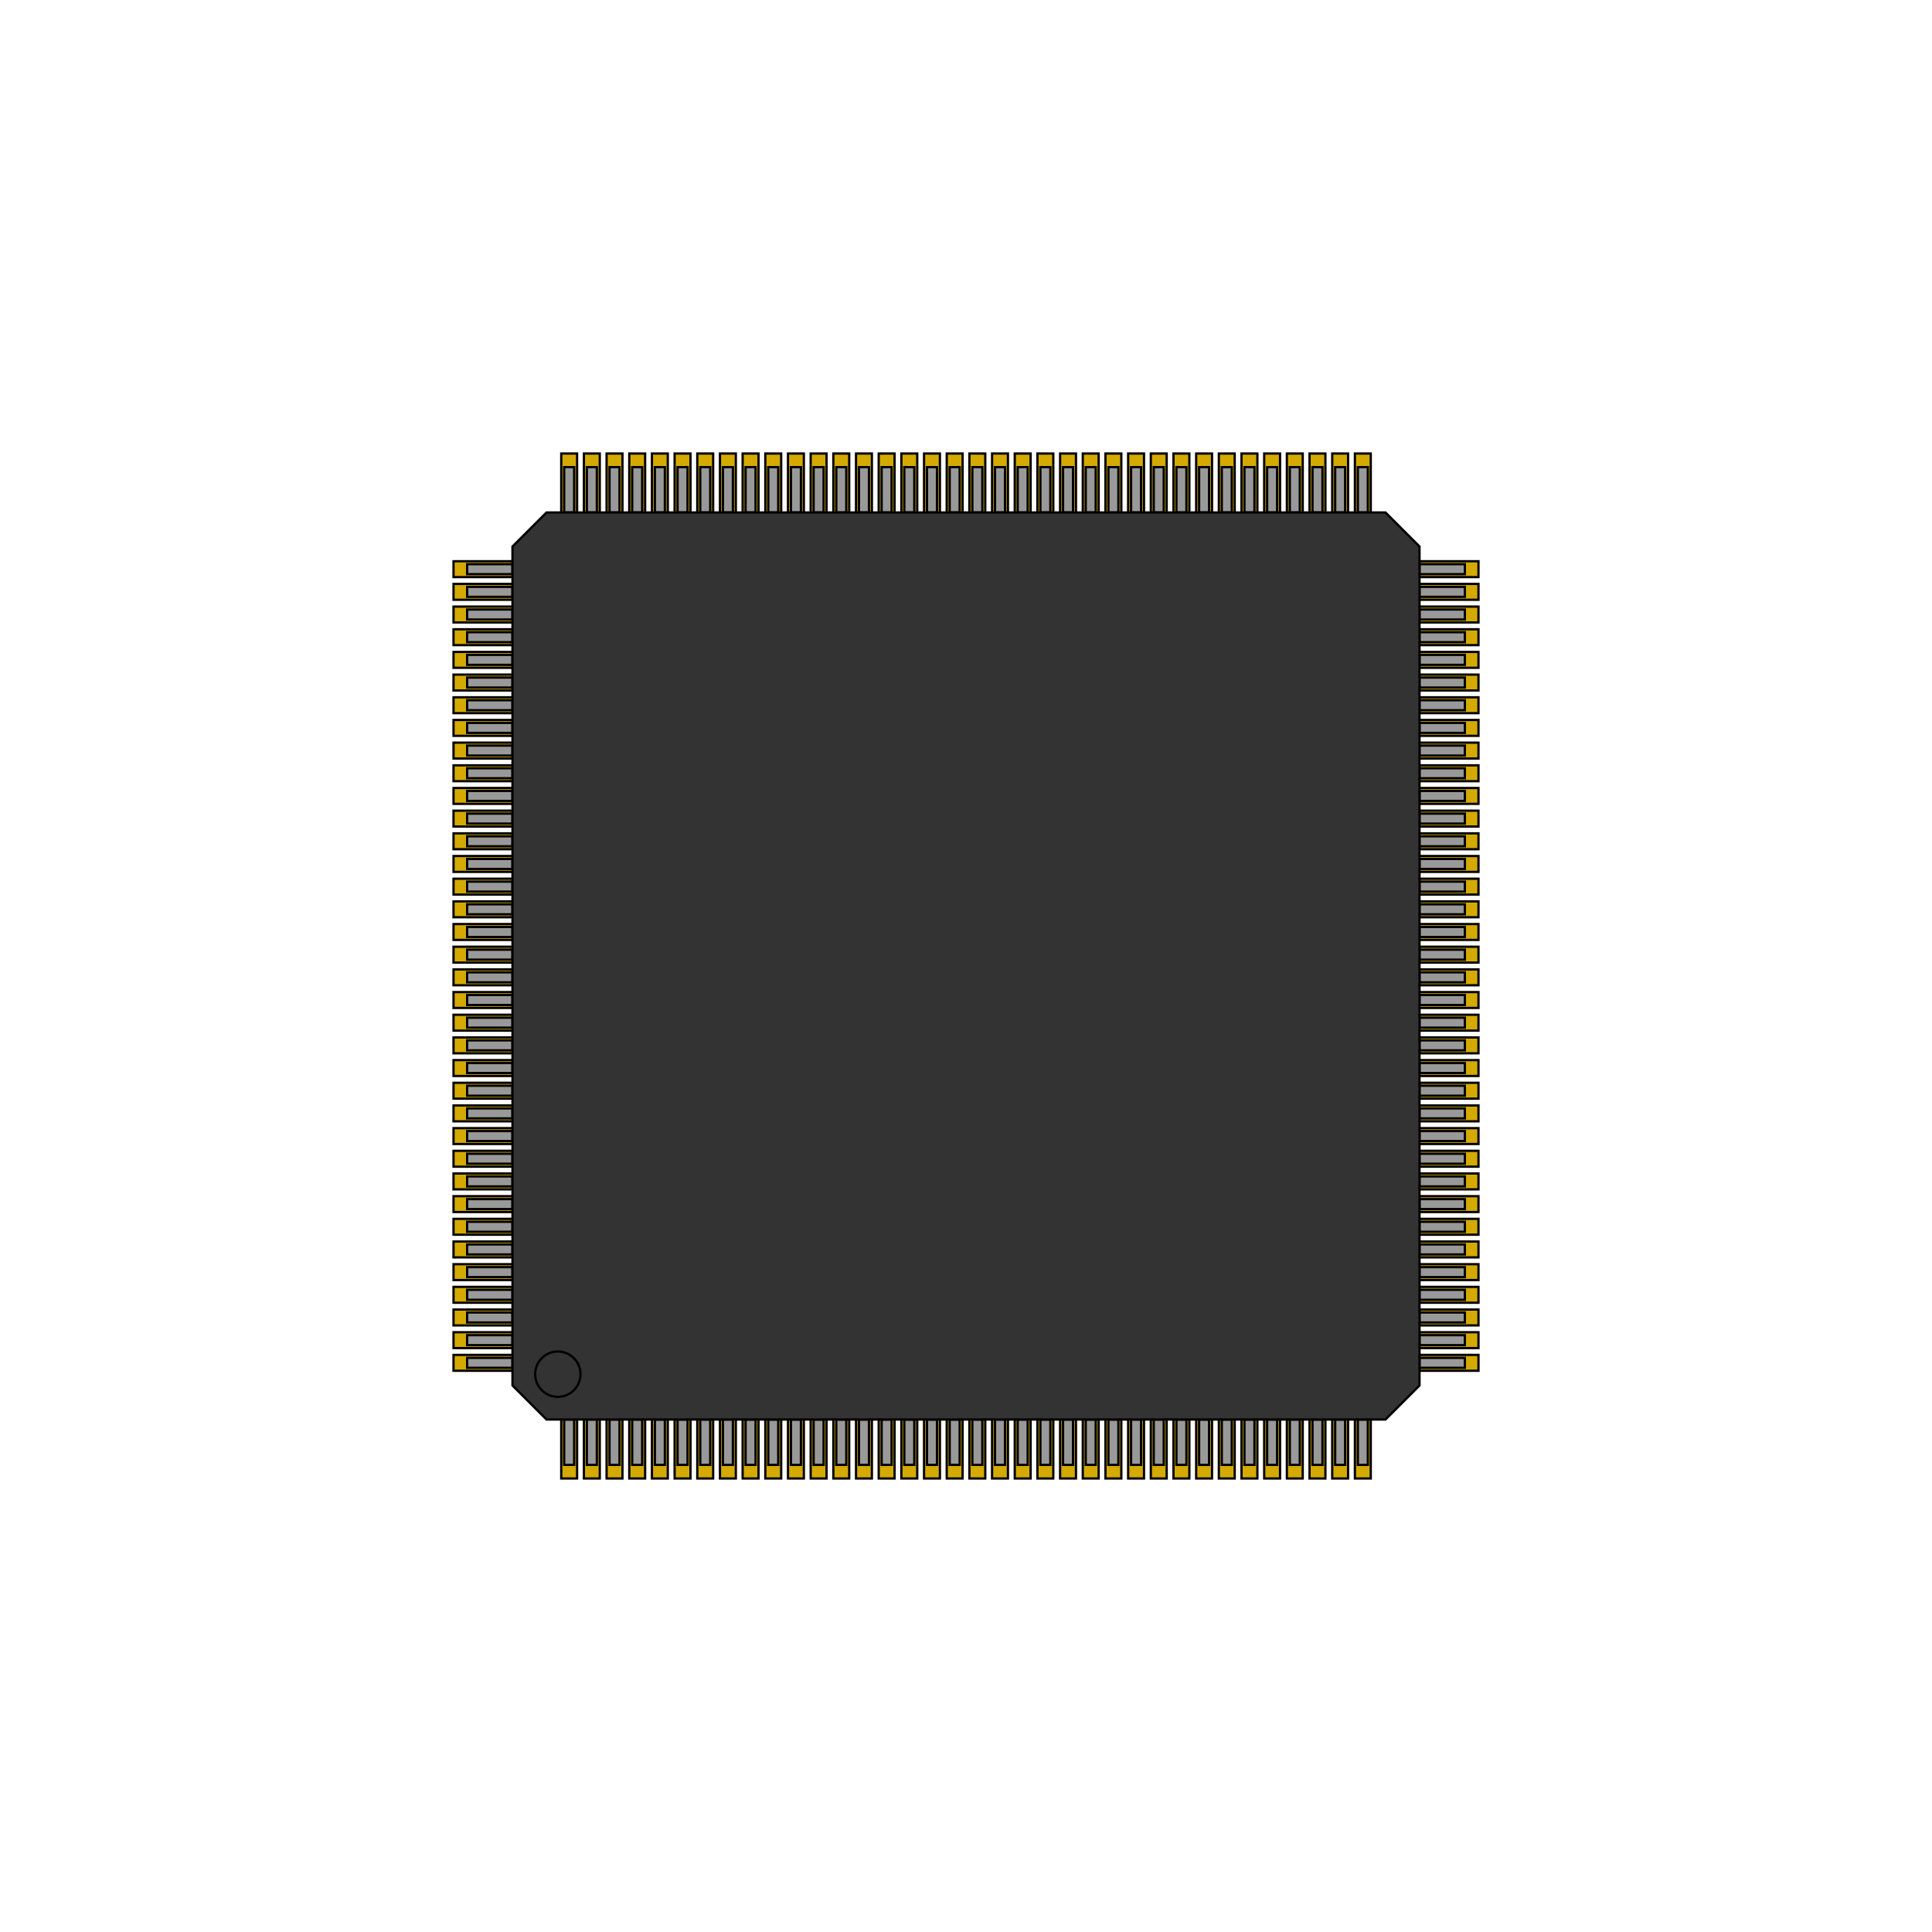 <?xml version="1.0" encoding="utf-8" ?>
<svg baseProfile="full" height="42.6" version="1.1" width="42.6" xmlns="http://www.w3.org/2000/svg" xmlns:ev="http://www.w3.org/2001/xml-events" xmlns:xlink="http://www.w3.org/1999/xlink"><defs /><g id="pads"><rect fill="#D4AA00" height="1.35" stroke="black" stroke-width="0.05" width="0.35" x="12.375" y="10" /><rect fill="#D4AA00" height="1.35" stroke="black" stroke-width="0.05" width="0.35" x="12.875" y="10" /><rect fill="#D4AA00" height="1.35" stroke="black" stroke-width="0.05" width="0.35" x="13.375" y="10" /><rect fill="#D4AA00" height="1.35" stroke="black" stroke-width="0.05" width="0.35" x="13.875" y="10" /><rect fill="#D4AA00" height="1.35" stroke="black" stroke-width="0.05" width="0.35" x="14.375" y="10" /><rect fill="#D4AA00" height="1.35" stroke="black" stroke-width="0.05" width="0.35" x="14.875" y="10" /><rect fill="#D4AA00" height="1.35" stroke="black" stroke-width="0.05" width="0.35" x="15.375" y="10" /><rect fill="#D4AA00" height="1.35" stroke="black" stroke-width="0.05" width="0.35" x="15.875" y="10" /><rect fill="#D4AA00" height="1.35" stroke="black" stroke-width="0.05" width="0.35" x="16.375" y="10" /><rect fill="#D4AA00" height="1.35" stroke="black" stroke-width="0.05" width="0.35" x="16.875" y="10" /><rect fill="#D4AA00" height="1.35" stroke="black" stroke-width="0.05" width="0.35" x="17.375" y="10" /><rect fill="#D4AA00" height="1.35" stroke="black" stroke-width="0.05" width="0.35" x="17.875" y="10" /><rect fill="#D4AA00" height="1.35" stroke="black" stroke-width="0.05" width="0.35" x="18.375" y="10" /><rect fill="#D4AA00" height="1.35" stroke="black" stroke-width="0.05" width="0.35" x="18.875" y="10" /><rect fill="#D4AA00" height="1.35" stroke="black" stroke-width="0.05" width="0.35" x="19.375" y="10" /><rect fill="#D4AA00" height="1.35" stroke="black" stroke-width="0.05" width="0.35" x="19.875" y="10" /><rect fill="#D4AA00" height="1.35" stroke="black" stroke-width="0.05" width="0.35" x="20.375" y="10" /><rect fill="#D4AA00" height="1.35" stroke="black" stroke-width="0.05" width="0.35" x="20.875" y="10" /><rect fill="#D4AA00" height="1.35" stroke="black" stroke-width="0.05" width="0.35" x="21.375" y="10" /><rect fill="#D4AA00" height="1.35" stroke="black" stroke-width="0.05" width="0.35" x="21.875" y="10" /><rect fill="#D4AA00" height="1.35" stroke="black" stroke-width="0.05" width="0.35" x="22.375" y="10" /><rect fill="#D4AA00" height="1.35" stroke="black" stroke-width="0.05" width="0.35" x="22.875" y="10" /><rect fill="#D4AA00" height="1.35" stroke="black" stroke-width="0.05" width="0.35" x="23.375" y="10" /><rect fill="#D4AA00" height="1.35" stroke="black" stroke-width="0.05" width="0.35" x="23.875" y="10" /><rect fill="#D4AA00" height="1.35" stroke="black" stroke-width="0.05" width="0.35" x="24.375" y="10" /><rect fill="#D4AA00" height="1.35" stroke="black" stroke-width="0.05" width="0.35" x="24.875" y="10" /><rect fill="#D4AA00" height="1.35" stroke="black" stroke-width="0.05" width="0.35" x="25.375" y="10" /><rect fill="#D4AA00" height="1.35" stroke="black" stroke-width="0.05" width="0.35" x="25.875" y="10" /><rect fill="#D4AA00" height="1.35" stroke="black" stroke-width="0.05" width="0.35" x="26.375" y="10" /><rect fill="#D4AA00" height="1.35" stroke="black" stroke-width="0.05" width="0.35" x="26.875" y="10" /><rect fill="#D4AA00" height="1.35" stroke="black" stroke-width="0.05" width="0.35" x="27.375" y="10" /><rect fill="#D4AA00" height="1.35" stroke="black" stroke-width="0.05" width="0.35" x="27.875" y="10" /><rect fill="#D4AA00" height="1.35" stroke="black" stroke-width="0.05" width="0.35" x="28.375" y="10" /><rect fill="#D4AA00" height="1.35" stroke="black" stroke-width="0.05" width="0.35" x="28.875" y="10" /><rect fill="#D4AA00" height="1.35" stroke="black" stroke-width="0.05" width="0.35" x="29.375" y="10" /><rect fill="#D4AA00" height="1.35" stroke="black" stroke-width="0.05" width="0.35" x="29.875" y="10" /><rect fill="#D4AA00" height="1.35" stroke="black" stroke-width="0.05" width="0.35" x="12.375" y="31.25" /><rect fill="#D4AA00" height="1.35" stroke="black" stroke-width="0.05" width="0.35" x="12.875" y="31.25" /><rect fill="#D4AA00" height="1.35" stroke="black" stroke-width="0.05" width="0.35" x="13.375" y="31.25" /><rect fill="#D4AA00" height="1.35" stroke="black" stroke-width="0.05" width="0.35" x="13.875" y="31.25" /><rect fill="#D4AA00" height="1.35" stroke="black" stroke-width="0.05" width="0.35" x="14.375" y="31.25" /><rect fill="#D4AA00" height="1.35" stroke="black" stroke-width="0.05" width="0.35" x="14.875" y="31.25" /><rect fill="#D4AA00" height="1.35" stroke="black" stroke-width="0.05" width="0.35" x="15.375" y="31.25" /><rect fill="#D4AA00" height="1.35" stroke="black" stroke-width="0.05" width="0.35" x="15.875" y="31.25" /><rect fill="#D4AA00" height="1.35" stroke="black" stroke-width="0.05" width="0.35" x="16.375" y="31.25" /><rect fill="#D4AA00" height="1.35" stroke="black" stroke-width="0.05" width="0.35" x="16.875" y="31.25" /><rect fill="#D4AA00" height="1.35" stroke="black" stroke-width="0.05" width="0.35" x="17.375" y="31.25" /><rect fill="#D4AA00" height="1.35" stroke="black" stroke-width="0.05" width="0.35" x="17.875" y="31.25" /><rect fill="#D4AA00" height="1.35" stroke="black" stroke-width="0.05" width="0.35" x="18.375" y="31.25" /><rect fill="#D4AA00" height="1.35" stroke="black" stroke-width="0.05" width="0.35" x="18.875" y="31.25" /><rect fill="#D4AA00" height="1.35" stroke="black" stroke-width="0.05" width="0.35" x="19.375" y="31.25" /><rect fill="#D4AA00" height="1.35" stroke="black" stroke-width="0.05" width="0.35" x="19.875" y="31.25" /><rect fill="#D4AA00" height="1.35" stroke="black" stroke-width="0.05" width="0.35" x="20.375" y="31.25" /><rect fill="#D4AA00" height="1.35" stroke="black" stroke-width="0.05" width="0.35" x="20.875" y="31.25" /><rect fill="#D4AA00" height="1.35" stroke="black" stroke-width="0.05" width="0.35" x="21.375" y="31.25" /><rect fill="#D4AA00" height="1.35" stroke="black" stroke-width="0.05" width="0.35" x="21.875" y="31.25" /><rect fill="#D4AA00" height="1.35" stroke="black" stroke-width="0.05" width="0.35" x="22.375" y="31.25" /><rect fill="#D4AA00" height="1.35" stroke="black" stroke-width="0.05" width="0.35" x="22.875" y="31.25" /><rect fill="#D4AA00" height="1.35" stroke="black" stroke-width="0.05" width="0.35" x="23.375" y="31.25" /><rect fill="#D4AA00" height="1.35" stroke="black" stroke-width="0.05" width="0.35" x="23.875" y="31.25" /><rect fill="#D4AA00" height="1.35" stroke="black" stroke-width="0.05" width="0.35" x="24.375" y="31.25" /><rect fill="#D4AA00" height="1.35" stroke="black" stroke-width="0.05" width="0.35" x="24.875" y="31.25" /><rect fill="#D4AA00" height="1.35" stroke="black" stroke-width="0.05" width="0.35" x="25.375" y="31.25" /><rect fill="#D4AA00" height="1.35" stroke="black" stroke-width="0.05" width="0.35" x="25.875" y="31.25" /><rect fill="#D4AA00" height="1.35" stroke="black" stroke-width="0.05" width="0.35" x="26.375" y="31.25" /><rect fill="#D4AA00" height="1.35" stroke="black" stroke-width="0.05" width="0.35" x="26.875" y="31.25" /><rect fill="#D4AA00" height="1.35" stroke="black" stroke-width="0.05" width="0.35" x="27.375" y="31.25" /><rect fill="#D4AA00" height="1.35" stroke="black" stroke-width="0.05" width="0.35" x="27.875" y="31.25" /><rect fill="#D4AA00" height="1.35" stroke="black" stroke-width="0.05" width="0.35" x="28.375" y="31.25" /><rect fill="#D4AA00" height="1.35" stroke="black" stroke-width="0.05" width="0.35" x="28.875" y="31.25" /><rect fill="#D4AA00" height="1.35" stroke="black" stroke-width="0.05" width="0.35" x="29.375" y="31.25" /><rect fill="#D4AA00" height="1.35" stroke="black" stroke-width="0.05" width="0.35" x="29.875" y="31.25" /><rect fill="#D4AA00" height="0.35" stroke="black" stroke-width="0.05" width="1.35" x="10" y="12.375" /><rect fill="#D4AA00" height="0.35" stroke="black" stroke-width="0.05" width="1.35" x="10" y="12.875" /><rect fill="#D4AA00" height="0.35" stroke="black" stroke-width="0.05" width="1.35" x="10" y="13.375" /><rect fill="#D4AA00" height="0.35" stroke="black" stroke-width="0.05" width="1.35" x="10" y="13.875" /><rect fill="#D4AA00" height="0.35" stroke="black" stroke-width="0.05" width="1.35" x="10" y="14.375" /><rect fill="#D4AA00" height="0.35" stroke="black" stroke-width="0.05" width="1.35" x="10" y="14.875" /><rect fill="#D4AA00" height="0.35" stroke="black" stroke-width="0.05" width="1.35" x="10" y="15.375" /><rect fill="#D4AA00" height="0.35" stroke="black" stroke-width="0.05" width="1.35" x="10" y="15.875" /><rect fill="#D4AA00" height="0.35" stroke="black" stroke-width="0.05" width="1.35" x="10" y="16.375" /><rect fill="#D4AA00" height="0.35" stroke="black" stroke-width="0.05" width="1.35" x="10" y="16.875" /><rect fill="#D4AA00" height="0.35" stroke="black" stroke-width="0.05" width="1.35" x="10" y="17.375" /><rect fill="#D4AA00" height="0.35" stroke="black" stroke-width="0.05" width="1.35" x="10" y="17.875" /><rect fill="#D4AA00" height="0.35" stroke="black" stroke-width="0.05" width="1.35" x="10" y="18.375" /><rect fill="#D4AA00" height="0.35" stroke="black" stroke-width="0.05" width="1.35" x="10" y="18.875" /><rect fill="#D4AA00" height="0.35" stroke="black" stroke-width="0.05" width="1.35" x="10" y="19.375" /><rect fill="#D4AA00" height="0.35" stroke="black" stroke-width="0.05" width="1.35" x="10" y="19.875" /><rect fill="#D4AA00" height="0.35" stroke="black" stroke-width="0.05" width="1.35" x="10" y="20.375" /><rect fill="#D4AA00" height="0.35" stroke="black" stroke-width="0.05" width="1.35" x="10" y="20.875" /><rect fill="#D4AA00" height="0.35" stroke="black" stroke-width="0.05" width="1.35" x="10" y="21.375" /><rect fill="#D4AA00" height="0.35" stroke="black" stroke-width="0.05" width="1.35" x="10" y="21.875" /><rect fill="#D4AA00" height="0.35" stroke="black" stroke-width="0.05" width="1.35" x="10" y="22.375" /><rect fill="#D4AA00" height="0.35" stroke="black" stroke-width="0.05" width="1.35" x="10" y="22.875" /><rect fill="#D4AA00" height="0.35" stroke="black" stroke-width="0.05" width="1.35" x="10" y="23.375" /><rect fill="#D4AA00" height="0.35" stroke="black" stroke-width="0.05" width="1.35" x="10" y="23.875" /><rect fill="#D4AA00" height="0.35" stroke="black" stroke-width="0.05" width="1.35" x="10" y="24.375" /><rect fill="#D4AA00" height="0.35" stroke="black" stroke-width="0.05" width="1.35" x="10" y="24.875" /><rect fill="#D4AA00" height="0.35" stroke="black" stroke-width="0.05" width="1.35" x="10" y="25.375" /><rect fill="#D4AA00" height="0.35" stroke="black" stroke-width="0.05" width="1.35" x="10" y="25.875" /><rect fill="#D4AA00" height="0.35" stroke="black" stroke-width="0.05" width="1.35" x="10" y="26.375" /><rect fill="#D4AA00" height="0.35" stroke="black" stroke-width="0.05" width="1.35" x="10" y="26.875" /><rect fill="#D4AA00" height="0.35" stroke="black" stroke-width="0.05" width="1.35" x="10" y="27.375" /><rect fill="#D4AA00" height="0.35" stroke="black" stroke-width="0.05" width="1.35" x="10" y="27.875" /><rect fill="#D4AA00" height="0.35" stroke="black" stroke-width="0.05" width="1.35" x="10" y="28.375" /><rect fill="#D4AA00" height="0.35" stroke="black" stroke-width="0.05" width="1.35" x="10" y="28.875" /><rect fill="#D4AA00" height="0.35" stroke="black" stroke-width="0.05" width="1.35" x="10" y="29.375" /><rect fill="#D4AA00" height="0.35" stroke="black" stroke-width="0.05" width="1.35" x="10" y="29.875" /><rect fill="#D4AA00" height="0.35" stroke="black" stroke-width="0.05" width="1.35" x="31.25" y="12.375" /><rect fill="#D4AA00" height="0.35" stroke="black" stroke-width="0.05" width="1.35" x="31.25" y="12.875" /><rect fill="#D4AA00" height="0.35" stroke="black" stroke-width="0.05" width="1.35" x="31.25" y="13.375" /><rect fill="#D4AA00" height="0.35" stroke="black" stroke-width="0.05" width="1.35" x="31.25" y="13.875" /><rect fill="#D4AA00" height="0.35" stroke="black" stroke-width="0.05" width="1.35" x="31.25" y="14.375" /><rect fill="#D4AA00" height="0.35" stroke="black" stroke-width="0.05" width="1.35" x="31.25" y="14.875" /><rect fill="#D4AA00" height="0.35" stroke="black" stroke-width="0.05" width="1.35" x="31.25" y="15.375" /><rect fill="#D4AA00" height="0.35" stroke="black" stroke-width="0.05" width="1.35" x="31.25" y="15.875" /><rect fill="#D4AA00" height="0.35" stroke="black" stroke-width="0.05" width="1.35" x="31.25" y="16.375" /><rect fill="#D4AA00" height="0.35" stroke="black" stroke-width="0.05" width="1.35" x="31.25" y="16.875" /><rect fill="#D4AA00" height="0.35" stroke="black" stroke-width="0.05" width="1.35" x="31.25" y="17.375" /><rect fill="#D4AA00" height="0.35" stroke="black" stroke-width="0.05" width="1.35" x="31.25" y="17.875" /><rect fill="#D4AA00" height="0.35" stroke="black" stroke-width="0.05" width="1.35" x="31.25" y="18.375" /><rect fill="#D4AA00" height="0.35" stroke="black" stroke-width="0.05" width="1.35" x="31.25" y="18.875" /><rect fill="#D4AA00" height="0.35" stroke="black" stroke-width="0.05" width="1.35" x="31.25" y="19.375" /><rect fill="#D4AA00" height="0.35" stroke="black" stroke-width="0.05" width="1.35" x="31.25" y="19.875" /><rect fill="#D4AA00" height="0.35" stroke="black" stroke-width="0.05" width="1.35" x="31.25" y="20.375" /><rect fill="#D4AA00" height="0.35" stroke="black" stroke-width="0.05" width="1.35" x="31.25" y="20.875" /><rect fill="#D4AA00" height="0.35" stroke="black" stroke-width="0.05" width="1.35" x="31.25" y="21.375" /><rect fill="#D4AA00" height="0.35" stroke="black" stroke-width="0.05" width="1.35" x="31.25" y="21.875" /><rect fill="#D4AA00" height="0.35" stroke="black" stroke-width="0.05" width="1.35" x="31.25" y="22.375" /><rect fill="#D4AA00" height="0.35" stroke="black" stroke-width="0.05" width="1.35" x="31.25" y="22.875" /><rect fill="#D4AA00" height="0.35" stroke="black" stroke-width="0.05" width="1.35" x="31.25" y="23.375" /><rect fill="#D4AA00" height="0.35" stroke="black" stroke-width="0.05" width="1.35" x="31.25" y="23.875" /><rect fill="#D4AA00" height="0.35" stroke="black" stroke-width="0.05" width="1.35" x="31.25" y="24.375" /><rect fill="#D4AA00" height="0.35" stroke="black" stroke-width="0.05" width="1.35" x="31.25" y="24.875" /><rect fill="#D4AA00" height="0.35" stroke="black" stroke-width="0.05" width="1.35" x="31.25" y="25.375" /><rect fill="#D4AA00" height="0.35" stroke="black" stroke-width="0.05" width="1.35" x="31.25" y="25.875" /><rect fill="#D4AA00" height="0.35" stroke="black" stroke-width="0.05" width="1.35" x="31.25" y="26.375" /><rect fill="#D4AA00" height="0.35" stroke="black" stroke-width="0.05" width="1.35" x="31.25" y="26.875" /><rect fill="#D4AA00" height="0.35" stroke="black" stroke-width="0.05" width="1.35" x="31.25" y="27.375" /><rect fill="#D4AA00" height="0.35" stroke="black" stroke-width="0.05" width="1.35" x="31.25" y="27.875" /><rect fill="#D4AA00" height="0.35" stroke="black" stroke-width="0.05" width="1.35" x="31.25" y="28.375" /><rect fill="#D4AA00" height="0.35" stroke="black" stroke-width="0.05" width="1.35" x="31.25" y="28.875" /><rect fill="#D4AA00" height="0.35" stroke="black" stroke-width="0.05" width="1.35" x="31.25" y="29.375" /><rect fill="#D4AA00" height="0.35" stroke="black" stroke-width="0.05" width="1.35" x="31.25" y="29.875" /></g><g id="part"><rect fill="#999999" height="1.0" stroke="black" stroke-width="0.05" width="0.22" x="12.44" y="10.3" /><rect fill="#999999" height="1.0" stroke="black" stroke-width="0.05" width="0.22" x="12.94" y="10.3" /><rect fill="#999999" height="1.0" stroke="black" stroke-width="0.05" width="0.22" x="13.44" y="10.3" /><rect fill="#999999" height="1.0" stroke="black" stroke-width="0.05" width="0.22" x="13.94" y="10.3" /><rect fill="#999999" height="1.0" stroke="black" stroke-width="0.05" width="0.22" x="14.44" y="10.3" /><rect fill="#999999" height="1.0" stroke="black" stroke-width="0.05" width="0.22" x="14.94" y="10.3" /><rect fill="#999999" height="1.0" stroke="black" stroke-width="0.05" width="0.22" x="15.44" y="10.3" /><rect fill="#999999" height="1.0" stroke="black" stroke-width="0.05" width="0.22" x="15.94" y="10.3" /><rect fill="#999999" height="1.0" stroke="black" stroke-width="0.05" width="0.22" x="16.44" y="10.3" /><rect fill="#999999" height="1.0" stroke="black" stroke-width="0.05" width="0.22" x="16.94" y="10.3" /><rect fill="#999999" height="1.0" stroke="black" stroke-width="0.05" width="0.22" x="17.44" y="10.3" /><rect fill="#999999" height="1.0" stroke="black" stroke-width="0.05" width="0.22" x="17.94" y="10.3" /><rect fill="#999999" height="1.0" stroke="black" stroke-width="0.05" width="0.22" x="18.44" y="10.3" /><rect fill="#999999" height="1.0" stroke="black" stroke-width="0.05" width="0.22" x="18.94" y="10.3" /><rect fill="#999999" height="1.0" stroke="black" stroke-width="0.05" width="0.22" x="19.44" y="10.3" /><rect fill="#999999" height="1.0" stroke="black" stroke-width="0.05" width="0.22" x="19.94" y="10.3" /><rect fill="#999999" height="1.0" stroke="black" stroke-width="0.05" width="0.22" x="20.44" y="10.3" /><rect fill="#999999" height="1.0" stroke="black" stroke-width="0.05" width="0.22" x="20.94" y="10.3" /><rect fill="#999999" height="1.0" stroke="black" stroke-width="0.05" width="0.22" x="21.44" y="10.3" /><rect fill="#999999" height="1.0" stroke="black" stroke-width="0.05" width="0.22" x="21.94" y="10.3" /><rect fill="#999999" height="1.0" stroke="black" stroke-width="0.05" width="0.22" x="22.44" y="10.3" /><rect fill="#999999" height="1.0" stroke="black" stroke-width="0.05" width="0.22" x="22.94" y="10.3" /><rect fill="#999999" height="1.0" stroke="black" stroke-width="0.05" width="0.22" x="23.44" y="10.3" /><rect fill="#999999" height="1.0" stroke="black" stroke-width="0.05" width="0.22" x="23.94" y="10.3" /><rect fill="#999999" height="1.0" stroke="black" stroke-width="0.05" width="0.22" x="24.44" y="10.3" /><rect fill="#999999" height="1.0" stroke="black" stroke-width="0.05" width="0.22" x="24.94" y="10.3" /><rect fill="#999999" height="1.0" stroke="black" stroke-width="0.05" width="0.22" x="25.44" y="10.3" /><rect fill="#999999" height="1.0" stroke="black" stroke-width="0.05" width="0.22" x="25.94" y="10.3" /><rect fill="#999999" height="1.0" stroke="black" stroke-width="0.05" width="0.22" x="26.44" y="10.3" /><rect fill="#999999" height="1.0" stroke="black" stroke-width="0.05" width="0.22" x="26.94" y="10.3" /><rect fill="#999999" height="1.0" stroke="black" stroke-width="0.05" width="0.22" x="27.44" y="10.3" /><rect fill="#999999" height="1.0" stroke="black" stroke-width="0.05" width="0.22" x="27.94" y="10.3" /><rect fill="#999999" height="1.0" stroke="black" stroke-width="0.05" width="0.22" x="28.44" y="10.3" /><rect fill="#999999" height="1.0" stroke="black" stroke-width="0.05" width="0.22" x="28.94" y="10.3" /><rect fill="#999999" height="1.0" stroke="black" stroke-width="0.05" width="0.22" x="29.44" y="10.3" /><rect fill="#999999" height="1.0" stroke="black" stroke-width="0.05" width="0.22" x="29.94" y="10.3" /><rect fill="#999999" height="1.0" stroke="black" stroke-width="0.05" width="0.22" x="12.44" y="31.3" /><rect fill="#999999" height="1.0" stroke="black" stroke-width="0.05" width="0.22" x="12.94" y="31.3" /><rect fill="#999999" height="1.0" stroke="black" stroke-width="0.05" width="0.22" x="13.44" y="31.3" /><rect fill="#999999" height="1.0" stroke="black" stroke-width="0.05" width="0.22" x="13.94" y="31.3" /><rect fill="#999999" height="1.0" stroke="black" stroke-width="0.05" width="0.22" x="14.44" y="31.3" /><rect fill="#999999" height="1.0" stroke="black" stroke-width="0.05" width="0.22" x="14.94" y="31.3" /><rect fill="#999999" height="1.0" stroke="black" stroke-width="0.05" width="0.22" x="15.44" y="31.3" /><rect fill="#999999" height="1.0" stroke="black" stroke-width="0.05" width="0.22" x="15.94" y="31.3" /><rect fill="#999999" height="1.0" stroke="black" stroke-width="0.05" width="0.22" x="16.44" y="31.3" /><rect fill="#999999" height="1.0" stroke="black" stroke-width="0.05" width="0.22" x="16.94" y="31.3" /><rect fill="#999999" height="1.0" stroke="black" stroke-width="0.05" width="0.22" x="17.44" y="31.3" /><rect fill="#999999" height="1.0" stroke="black" stroke-width="0.05" width="0.22" x="17.94" y="31.3" /><rect fill="#999999" height="1.0" stroke="black" stroke-width="0.05" width="0.22" x="18.44" y="31.3" /><rect fill="#999999" height="1.0" stroke="black" stroke-width="0.05" width="0.22" x="18.94" y="31.3" /><rect fill="#999999" height="1.0" stroke="black" stroke-width="0.05" width="0.22" x="19.44" y="31.3" /><rect fill="#999999" height="1.0" stroke="black" stroke-width="0.05" width="0.22" x="19.94" y="31.3" /><rect fill="#999999" height="1.0" stroke="black" stroke-width="0.05" width="0.22" x="20.44" y="31.3" /><rect fill="#999999" height="1.0" stroke="black" stroke-width="0.05" width="0.22" x="20.94" y="31.3" /><rect fill="#999999" height="1.0" stroke="black" stroke-width="0.05" width="0.22" x="21.44" y="31.3" /><rect fill="#999999" height="1.0" stroke="black" stroke-width="0.05" width="0.22" x="21.94" y="31.3" /><rect fill="#999999" height="1.0" stroke="black" stroke-width="0.05" width="0.22" x="22.44" y="31.3" /><rect fill="#999999" height="1.0" stroke="black" stroke-width="0.05" width="0.22" x="22.94" y="31.3" /><rect fill="#999999" height="1.0" stroke="black" stroke-width="0.05" width="0.22" x="23.44" y="31.3" /><rect fill="#999999" height="1.0" stroke="black" stroke-width="0.05" width="0.22" x="23.94" y="31.3" /><rect fill="#999999" height="1.0" stroke="black" stroke-width="0.05" width="0.22" x="24.44" y="31.3" /><rect fill="#999999" height="1.0" stroke="black" stroke-width="0.05" width="0.22" x="24.94" y="31.3" /><rect fill="#999999" height="1.0" stroke="black" stroke-width="0.05" width="0.22" x="25.44" y="31.3" /><rect fill="#999999" height="1.0" stroke="black" stroke-width="0.05" width="0.22" x="25.94" y="31.3" /><rect fill="#999999" height="1.0" stroke="black" stroke-width="0.05" width="0.22" x="26.44" y="31.3" /><rect fill="#999999" height="1.0" stroke="black" stroke-width="0.05" width="0.22" x="26.94" y="31.3" /><rect fill="#999999" height="1.0" stroke="black" stroke-width="0.05" width="0.22" x="27.44" y="31.3" /><rect fill="#999999" height="1.0" stroke="black" stroke-width="0.05" width="0.22" x="27.94" y="31.3" /><rect fill="#999999" height="1.0" stroke="black" stroke-width="0.05" width="0.22" x="28.44" y="31.3" /><rect fill="#999999" height="1.0" stroke="black" stroke-width="0.05" width="0.22" x="28.94" y="31.3" /><rect fill="#999999" height="1.0" stroke="black" stroke-width="0.05" width="0.22" x="29.44" y="31.3" /><rect fill="#999999" height="1.0" stroke="black" stroke-width="0.05" width="0.22" x="29.94" y="31.3" /><rect fill="#999999" height="0.22" stroke="black" stroke-width="0.05" width="1.0" x="10.3" y="12.44" /><rect fill="#999999" height="0.22" stroke="black" stroke-width="0.05" width="1.0" x="10.3" y="12.94" /><rect fill="#999999" height="0.22" stroke="black" stroke-width="0.05" width="1.0" x="10.3" y="13.44" /><rect fill="#999999" height="0.22" stroke="black" stroke-width="0.05" width="1.0" x="10.3" y="13.94" /><rect fill="#999999" height="0.22" stroke="black" stroke-width="0.05" width="1.0" x="10.3" y="14.44" /><rect fill="#999999" height="0.22" stroke="black" stroke-width="0.05" width="1.0" x="10.3" y="14.94" /><rect fill="#999999" height="0.22" stroke="black" stroke-width="0.05" width="1.0" x="10.3" y="15.44" /><rect fill="#999999" height="0.22" stroke="black" stroke-width="0.05" width="1.0" x="10.3" y="15.94" /><rect fill="#999999" height="0.22" stroke="black" stroke-width="0.05" width="1.0" x="10.3" y="16.44" /><rect fill="#999999" height="0.22" stroke="black" stroke-width="0.05" width="1.0" x="10.3" y="16.94" /><rect fill="#999999" height="0.22" stroke="black" stroke-width="0.05" width="1.0" x="10.3" y="17.44" /><rect fill="#999999" height="0.22" stroke="black" stroke-width="0.05" width="1.0" x="10.3" y="17.94" /><rect fill="#999999" height="0.22" stroke="black" stroke-width="0.05" width="1.0" x="10.3" y="18.44" /><rect fill="#999999" height="0.22" stroke="black" stroke-width="0.05" width="1.0" x="10.3" y="18.94" /><rect fill="#999999" height="0.22" stroke="black" stroke-width="0.05" width="1.0" x="10.3" y="19.44" /><rect fill="#999999" height="0.22" stroke="black" stroke-width="0.05" width="1.0" x="10.3" y="19.94" /><rect fill="#999999" height="0.22" stroke="black" stroke-width="0.05" width="1.0" x="10.3" y="20.44" /><rect fill="#999999" height="0.22" stroke="black" stroke-width="0.05" width="1.0" x="10.3" y="20.94" /><rect fill="#999999" height="0.22" stroke="black" stroke-width="0.05" width="1.0" x="10.3" y="21.44" /><rect fill="#999999" height="0.22" stroke="black" stroke-width="0.05" width="1.0" x="10.3" y="21.94" /><rect fill="#999999" height="0.22" stroke="black" stroke-width="0.05" width="1.0" x="10.3" y="22.44" /><rect fill="#999999" height="0.22" stroke="black" stroke-width="0.05" width="1.0" x="10.3" y="22.94" /><rect fill="#999999" height="0.22" stroke="black" stroke-width="0.05" width="1.0" x="10.3" y="23.44" /><rect fill="#999999" height="0.22" stroke="black" stroke-width="0.05" width="1.0" x="10.3" y="23.94" /><rect fill="#999999" height="0.22" stroke="black" stroke-width="0.05" width="1.0" x="10.3" y="24.44" /><rect fill="#999999" height="0.22" stroke="black" stroke-width="0.05" width="1.0" x="10.3" y="24.94" /><rect fill="#999999" height="0.22" stroke="black" stroke-width="0.05" width="1.0" x="10.3" y="25.44" /><rect fill="#999999" height="0.22" stroke="black" stroke-width="0.05" width="1.0" x="10.3" y="25.94" /><rect fill="#999999" height="0.22" stroke="black" stroke-width="0.05" width="1.0" x="10.3" y="26.44" /><rect fill="#999999" height="0.22" stroke="black" stroke-width="0.05" width="1.0" x="10.3" y="26.94" /><rect fill="#999999" height="0.22" stroke="black" stroke-width="0.05" width="1.0" x="10.3" y="27.44" /><rect fill="#999999" height="0.22" stroke="black" stroke-width="0.05" width="1.0" x="10.3" y="27.94" /><rect fill="#999999" height="0.22" stroke="black" stroke-width="0.05" width="1.0" x="10.3" y="28.44" /><rect fill="#999999" height="0.22" stroke="black" stroke-width="0.05" width="1.0" x="10.3" y="28.94" /><rect fill="#999999" height="0.22" stroke="black" stroke-width="0.05" width="1.0" x="10.3" y="29.44" /><rect fill="#999999" height="0.22" stroke="black" stroke-width="0.05" width="1.0" x="10.3" y="29.94" /><rect fill="#999999" height="0.22" stroke="black" stroke-width="0.05" width="1.0" x="31.3" y="12.44" /><rect fill="#999999" height="0.22" stroke="black" stroke-width="0.05" width="1.0" x="31.3" y="12.94" /><rect fill="#999999" height="0.22" stroke="black" stroke-width="0.05" width="1.0" x="31.3" y="13.44" /><rect fill="#999999" height="0.22" stroke="black" stroke-width="0.05" width="1.0" x="31.3" y="13.94" /><rect fill="#999999" height="0.22" stroke="black" stroke-width="0.05" width="1.0" x="31.3" y="14.44" /><rect fill="#999999" height="0.22" stroke="black" stroke-width="0.05" width="1.0" x="31.3" y="14.94" /><rect fill="#999999" height="0.22" stroke="black" stroke-width="0.05" width="1.0" x="31.3" y="15.44" /><rect fill="#999999" height="0.22" stroke="black" stroke-width="0.05" width="1.0" x="31.3" y="15.94" /><rect fill="#999999" height="0.22" stroke="black" stroke-width="0.05" width="1.0" x="31.3" y="16.44" /><rect fill="#999999" height="0.22" stroke="black" stroke-width="0.05" width="1.0" x="31.3" y="16.94" /><rect fill="#999999" height="0.22" stroke="black" stroke-width="0.05" width="1.0" x="31.3" y="17.44" /><rect fill="#999999" height="0.22" stroke="black" stroke-width="0.05" width="1.0" x="31.3" y="17.94" /><rect fill="#999999" height="0.22" stroke="black" stroke-width="0.05" width="1.0" x="31.3" y="18.44" /><rect fill="#999999" height="0.22" stroke="black" stroke-width="0.05" width="1.0" x="31.3" y="18.94" /><rect fill="#999999" height="0.22" stroke="black" stroke-width="0.05" width="1.0" x="31.3" y="19.44" /><rect fill="#999999" height="0.22" stroke="black" stroke-width="0.05" width="1.0" x="31.3" y="19.94" /><rect fill="#999999" height="0.22" stroke="black" stroke-width="0.05" width="1.0" x="31.3" y="20.44" /><rect fill="#999999" height="0.22" stroke="black" stroke-width="0.05" width="1.0" x="31.3" y="20.94" /><rect fill="#999999" height="0.22" stroke="black" stroke-width="0.05" width="1.0" x="31.3" y="21.44" /><rect fill="#999999" height="0.22" stroke="black" stroke-width="0.05" width="1.0" x="31.3" y="21.94" /><rect fill="#999999" height="0.22" stroke="black" stroke-width="0.05" width="1.0" x="31.3" y="22.44" /><rect fill="#999999" height="0.22" stroke="black" stroke-width="0.05" width="1.0" x="31.3" y="22.94" /><rect fill="#999999" height="0.22" stroke="black" stroke-width="0.05" width="1.0" x="31.3" y="23.44" /><rect fill="#999999" height="0.22" stroke="black" stroke-width="0.05" width="1.0" x="31.3" y="23.94" /><rect fill="#999999" height="0.22" stroke="black" stroke-width="0.05" width="1.0" x="31.3" y="24.44" /><rect fill="#999999" height="0.22" stroke="black" stroke-width="0.05" width="1.0" x="31.3" y="24.94" /><rect fill="#999999" height="0.22" stroke="black" stroke-width="0.05" width="1.0" x="31.3" y="25.44" /><rect fill="#999999" height="0.22" stroke="black" stroke-width="0.05" width="1.0" x="31.3" y="25.94" /><rect fill="#999999" height="0.22" stroke="black" stroke-width="0.05" width="1.0" x="31.3" y="26.44" /><rect fill="#999999" height="0.22" stroke="black" stroke-width="0.05" width="1.0" x="31.3" y="26.94" /><rect fill="#999999" height="0.22" stroke="black" stroke-width="0.05" width="1.0" x="31.3" y="27.44" /><rect fill="#999999" height="0.22" stroke="black" stroke-width="0.05" width="1.0" x="31.3" y="27.94" /><rect fill="#999999" height="0.22" stroke="black" stroke-width="0.05" width="1.0" x="31.3" y="28.44" /><rect fill="#999999" height="0.22" stroke="black" stroke-width="0.05" width="1.0" x="31.3" y="28.94" /><rect fill="#999999" height="0.22" stroke="black" stroke-width="0.05" width="1.0" x="31.3" y="29.44" /><rect fill="#999999" height="0.22" stroke="black" stroke-width="0.05" width="1.0" x="31.3" y="29.94" /><polygon fill="#333333" points="11.3,12.05 12.05,11.3 30.55,11.3 31.3,12.05 31.3,30.55 30.55,31.3 12.05,31.3 11.3,30.55" stroke="black" stroke-width="0.05" /><circle cx="12.3" cy="30.3" fill="#333333" r="0.5" stroke="black" stroke-width="0.05" /></g></svg>